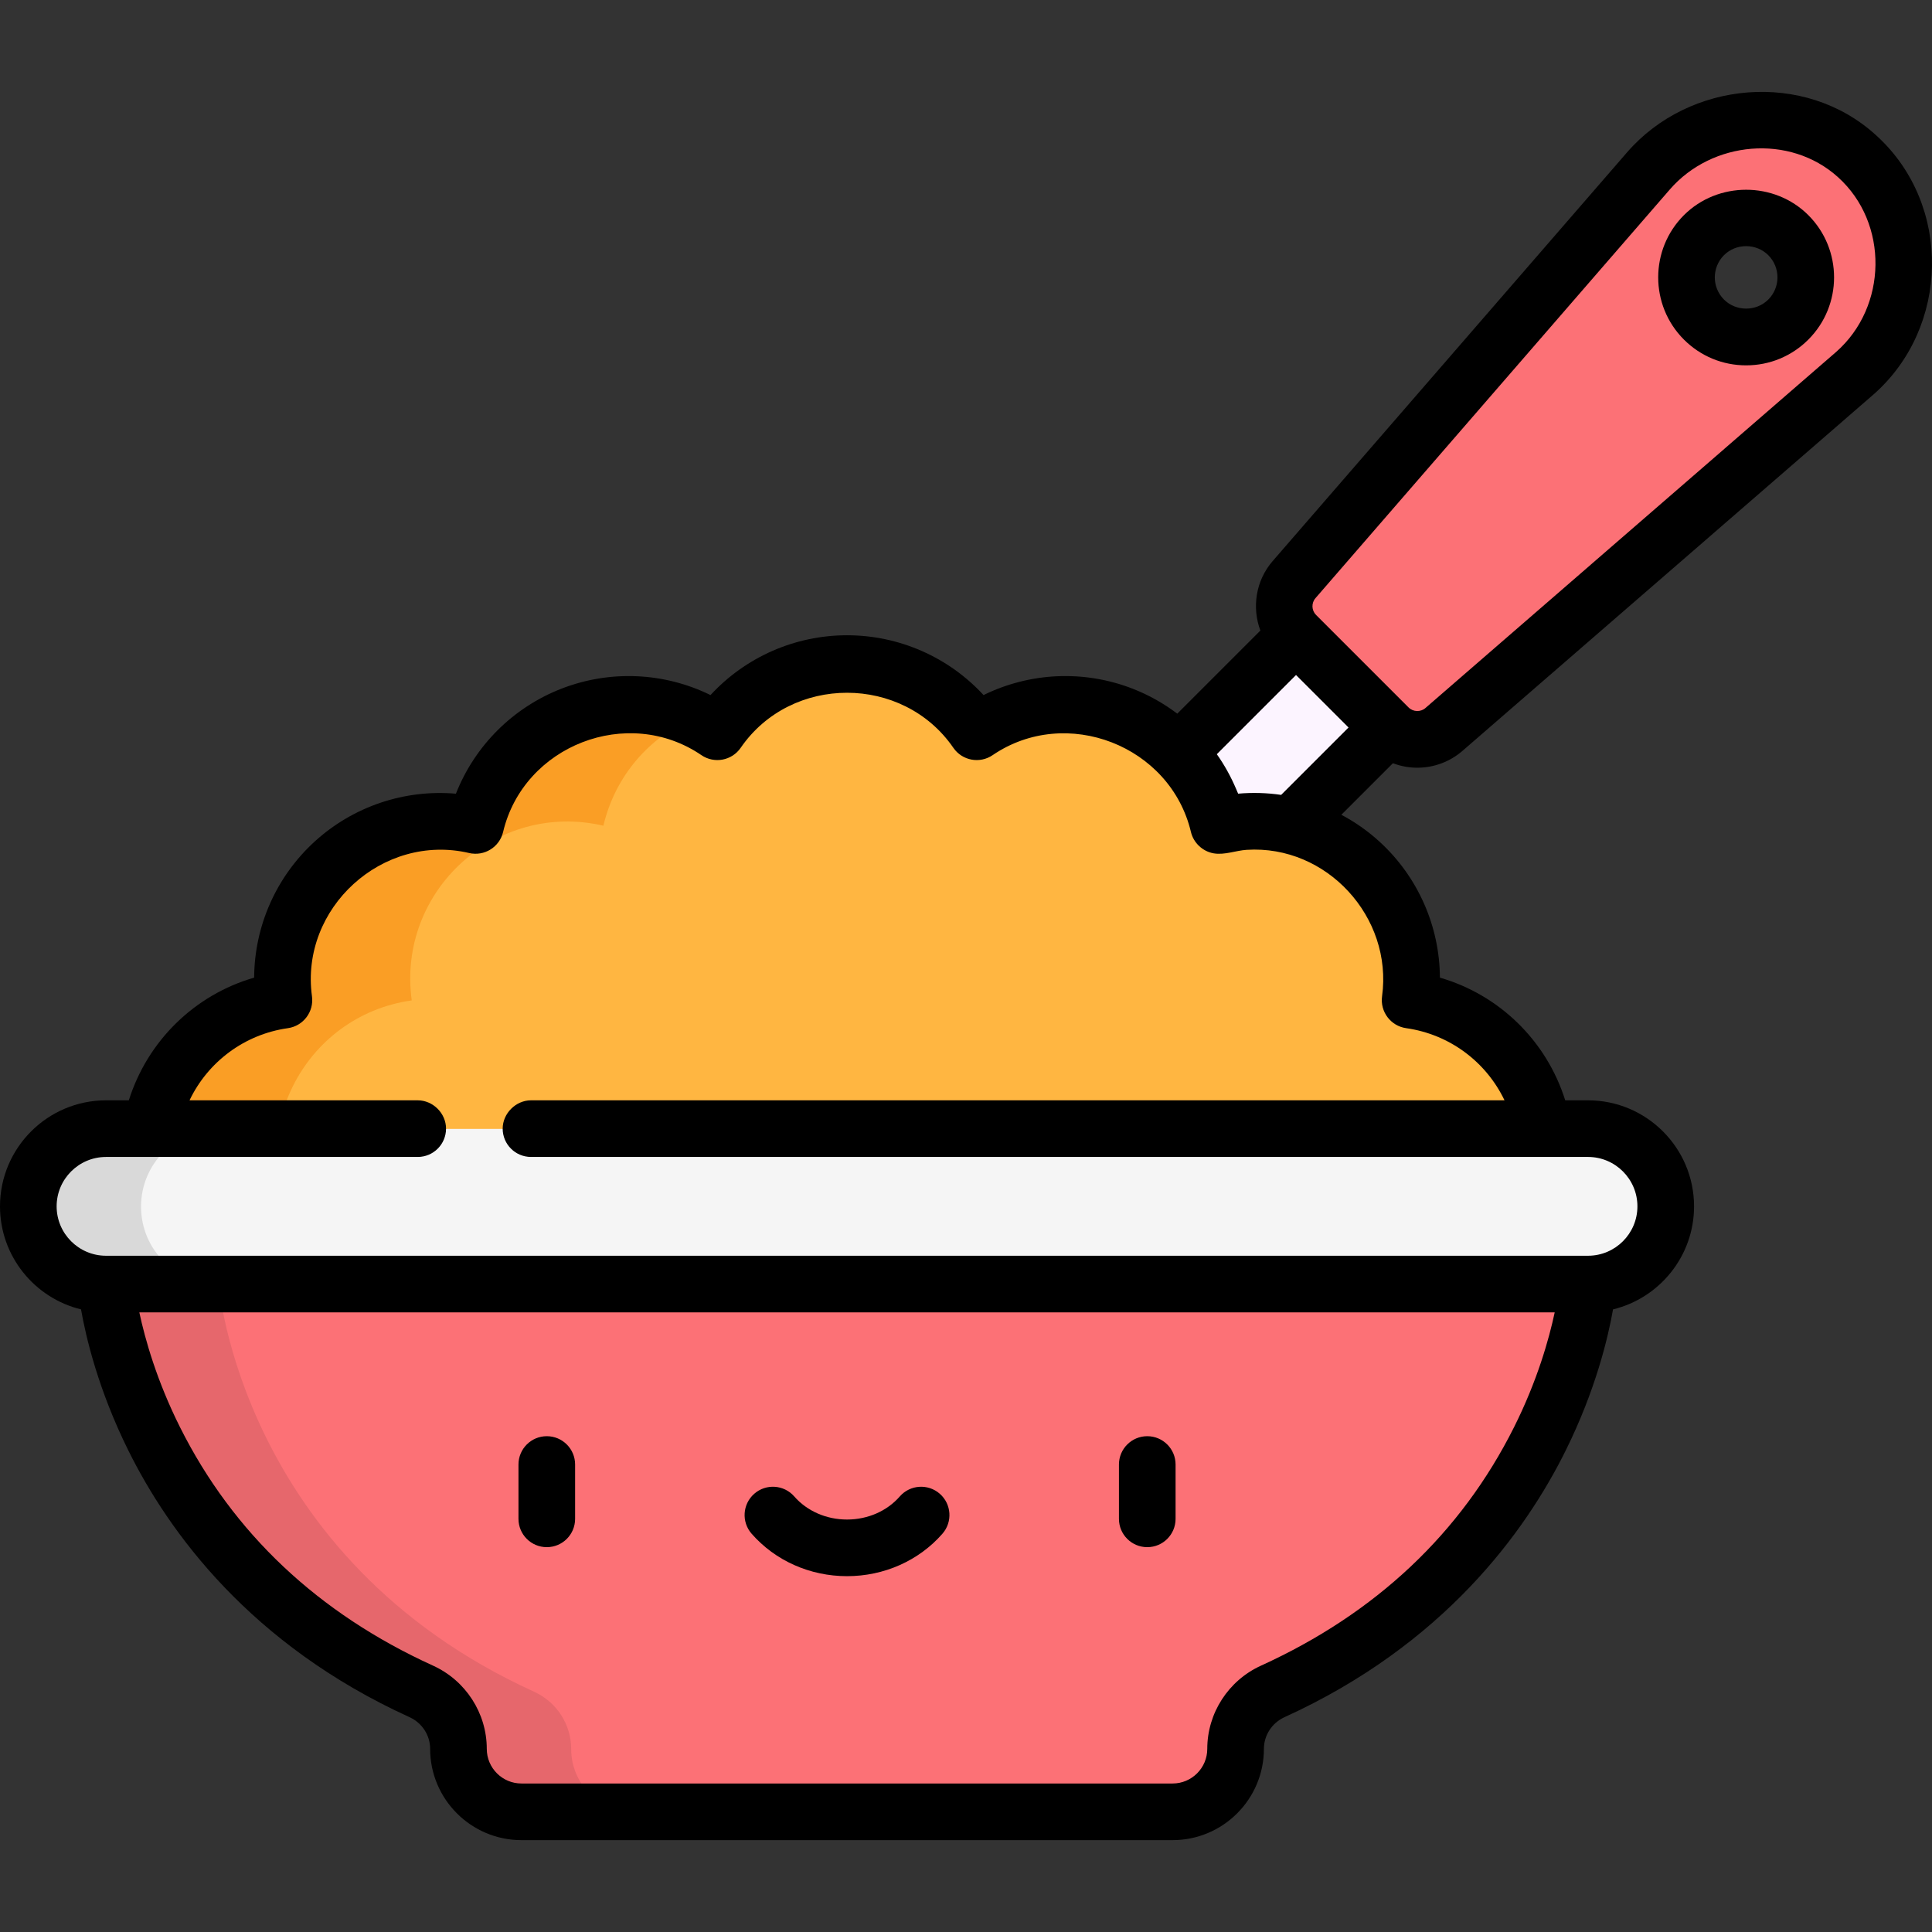 <?xml version="1.0" encoding="iso-8859-1"?>
<!-- Generator: Adobe Illustrator 19.0.0, SVG Export Plug-In . SVG Version: 6.00 Build 0)  -->
<svg xmlns="http://www.w3.org/2000/svg" xmlns:xlink="http://www.w3.org/1999/xlink" version="1.1" id="Layer_1" x="0px" y="0px" viewBox="0 0 511.711 511.711" style="enable-background:new 0 0 511.711 511.711;" xml:space="preserve" width="512" height="512">
<rect x="0" y="0" width="511.711" height="511.711" fill="#333333" stroke="none"/>
<g>
	<g>
		
			<rect x="268.478" y="186.839" transform="matrix(-0.707 0.707 -0.707 -0.707 710.636 113.99)" style="fill:#FCF4FF;" width="126.465" height="34.668"/>
		<path style="fill:#FC7176;" d="M491.674,41.409c-15.992-14.411-41.113-12.332-55.216,3.933L342.602,153.59    c-3.698,4.265-3.471,10.664,0.521,14.656l24.514,24.514c3.992,3.992,10.39,4.219,14.656,0.521l108.821-94.353    c1.295-1.138,2.696-2.518,3.856-3.856C508.696,79.24,507.172,55.374,491.674,41.409z M473.512,84.711    c-6.171,6.171-16.176,6.171-22.347,0c-6.171-6.171-6.171-16.176,0-22.347c6.171-6.171,16.176-6.171,22.347,0    C479.683,68.535,479.683,78.54,473.512,84.711z"/>
		<path style="fill:#FFB641;" d="M44.442,326.449L44.442,326.449L44.442,326.449c-14.166-25.56,1.681-57.384,30.615-61.482l0,0l0,0    c-3.976-28.951,22.297-52.902,50.757-46.271l0,0l0,0c6.751-28.432,39.901-41.275,64.045-24.811l0,0l0,0    c16.566-24.074,52.117-24.074,68.683,0l0,0l0,0c24.144-16.464,57.294-3.621,64.045,24.811v0l0,0    c28.461-6.63,54.733,17.32,50.757,46.271v0l0,0c28.934,4.099,44.78,35.923,30.615,61.482l0,0l0,0H44.442z"/>
		<path style="fill:#FA9E25;" d="M78.442,326.45c-14.166-25.56,1.681-57.384,30.615-61.482h0l0,0    c-3.976-28.951,22.297-52.902,50.757-46.271h0l0,0c3.195-13.456,12.306-23.412,23.574-28.431    c-23.232-10.483-51.409,2.466-57.574,28.431l0,0h0c-28.461-6.63-54.733,17.32-50.757,46.271l0,0h0    c-28.934,4.099-44.78,35.922-30.615,61.482h0h0H78.442L78.442,326.45L78.442,326.45z"/>
		<path style="fill:#FC7176;" d="M224.2,319.587l-196.26,20.584c0,0,5.747,72.497,83.51,107.893    c5.972,2.718,9.835,8.644,9.835,15.206c0,9.212,7.468,16.68,16.68,16.68h172.471c9.212,0,16.68-7.468,16.68-16.68    c0-6.562,3.863-12.488,9.835-15.206c77.763-35.395,83.51-107.893,83.51-107.893L224.2,319.587z"/>
		<path style="fill:#E6676C;" d="M151.285,463.27c0-6.562-3.863-12.488-9.835-15.206c-77.763-35.396-83.51-107.893-83.51-107.893    l181.26-19.011l-15-1.573l-196.26,20.584c0,0,5.747,72.497,83.51,107.893c5.972,2.718,9.835,8.644,9.835,15.206    c0,9.212,7.468,16.68,16.68,16.68h30C158.752,479.95,151.285,472.482,151.285,463.27z"/>
		<path style="fill:#F5F5F5;" d="M420.46,299.004H27.939c-11.368,0-20.584,9.216-20.584,20.584v0    c0,11.368,9.216,20.584,20.584,20.584H420.46c11.368,0,20.584-9.216,20.584-20.584v0    C441.044,308.219,431.828,299.004,420.46,299.004z"/>
		<path style="fill:#D9D9D9;" d="M37.356,319.587L37.356,319.587c0-11.368,9.216-20.584,20.584-20.584h-30    c-11.368,0-20.584,9.216-20.584,20.584l0,0c0,11.368,9.216,20.584,20.584,20.584h30C46.571,340.171,37.356,330.956,37.356,319.587    z"/>
	</g>
	<g>
		<path d="M144.824,409.783c4.142,0,7.5-3.358,7.5-7.5v-14.392c0-4.142-3.358-7.5-7.5-7.5s-7.5,3.358-7.5,7.5v14.392    C137.324,406.425,140.682,409.783,144.824,409.783z"/>
		<path d="M303.864,409.783c4.142,0,7.5-3.358,7.5-7.5v-14.392c0-4.142-3.358-7.5-7.5-7.5s-7.5,3.358-7.5,7.5v14.392    C296.364,406.425,299.722,409.783,303.864,409.783z"/>
		<path d="M224.344,417.465c9.814,0,19.025-4.1,25.273-11.248c2.726-3.119,2.408-7.857-0.711-10.583    c-3.119-2.726-7.857-2.407-10.583,0.711c-3.399,3.889-8.495,6.119-13.979,6.119s-10.58-2.23-13.98-6.12    c-2.726-3.119-7.464-3.437-10.583-0.711c-3.119,2.727-3.437,7.464-0.71,10.583C205.319,413.365,214.531,417.465,224.344,417.465z"/>
		<path d="M21.459,346.803c1.333,7.567,4.628,21.394,12.496,37.295c10.72,21.666,32.353,51.521,74.531,70.72    c3.306,1.505,5.442,4.794,5.442,8.38c0,13.333,10.847,24.18,24.18,24.18H310.58c13.333,0,24.18-10.847,24.18-24.18    c0-3.585,2.136-6.875,5.442-8.38c42.179-19.198,63.812-49.054,74.532-70.72c7.868-15.901,11.163-29.729,12.496-37.295    c12.298-2.986,21.459-14.083,21.459-27.287c0-15.485-12.598-28.084-28.083-28.084h-6.038    c-4.951-15.739-17.408-27.923-33.191-32.497c-0.078-13.629-5.822-26.737-16.05-36.061c-3.076-2.804-6.459-5.164-10.05-7.073    l13.653-13.653c2.039,0.771,4.216,1.191,6.463,1.191c4.392,0,8.639-1.585,11.958-4.463c0,0,108.86-94.388,108.861-94.388    c20.182-17.74,20.83-50.198,0.924-68.452c-0.099-0.09-0.197-0.18-0.296-0.269c-18.89-17.196-49.394-14.449-65.902,4.592    L337.08,148.605c-4.501,5.191-5.538,12.308-3.255,18.405l-22.01,22.01c-3.593-2.714-7.573-4.965-11.875-6.632    c-12.906-5-27.203-4.298-39.438,1.708c-9.239-10.021-22.317-15.839-36.158-15.839c-13.84,0-26.918,5.819-36.158,15.839    c-12.235-6.006-26.532-6.708-39.438-1.708c-12.906,5-22.999,15.15-27.994,27.832c-13.581-1.181-27.163,3.33-37.391,12.653    s-15.973,22.433-16.051,36.062c-15.783,4.573-28.24,16.757-33.191,32.497h-6.038C12.598,291.432,0,304.03,0,319.516    C0,332.719,9.161,343.817,21.459,346.803z M401.001,378.024c-14.05,28.053-36.597,49.297-67.014,63.142    c-8.643,3.935-14.228,12.583-14.228,22.032c0,5.062-4.118,9.18-9.18,9.18H138.108c-5.062,0-9.18-4.118-9.18-9.18    c0-9.449-5.584-18.098-14.228-22.032c-30.417-13.845-52.963-35.088-67.014-63.142c-6.177-12.333-9.272-23.362-10.78-30.425    h374.874C410.272,354.666,407.177,365.693,401.001,378.024z M348.413,158.432c0,0,93.827-108.213,93.857-108.248    c11.148-12.857,31.722-14.814,44.528-3.275c13.543,12.203,13.115,34.343-0.453,46.28c0,0-108.821,94.353-108.822,94.354    c-1.271,1.102-3.255,1.026-4.439-0.158l-24.514-24.514C347.367,161.667,347.298,159.717,348.413,158.432z M343.268,178.781    l13.907,13.907l-17.848,17.847c-3.768-0.552-7.599-0.661-11.392-0.323c-0.169-0.43-0.364-0.847-0.544-1.271    c-1.374-3.221-3.075-6.323-5.102-9.181L343.268,178.781z M28.083,306.432h82.555c4.142,0,7.5-3.358,7.5-7.5    c0-4.047-3.448-7.5-7.5-7.5h-60.44c4.862-10.172,14.512-17.476,26.053-19.111c4.089-0.579,6.94-4.355,6.378-8.446    c-3.207-23.358,18.693-43.289,41.625-37.947c4.021,0.937,8.045-1.554,8.998-5.571c5.445-22.938,33.028-33.641,52.523-20.348    c3.413,2.328,8.064,1.457,10.404-1.945c13.387-19.461,42.964-19.418,56.326,0c2.342,3.402,6.991,4.272,10.404,1.945    c19.478-13.279,47.09-2.551,52.522,20.347c0.686,2.888,3.105,5.159,6.03,5.662c2.88,0.495,5.854-0.747,8.731-0.931    c21.23-1.355,38.737,17.858,35.863,38.788c-0.562,4.091,2.29,7.867,6.378,8.446c11.541,1.635,21.191,8.938,26.054,19.11H140.639    c-4.013,0-7.5,3.479-7.5,7.5c0,4.142,3.358,7.5,7.5,7.5h279.966c7.214,0,13.083,5.87,13.083,13.084s-5.869,13.083-13.083,13.083    H28.083c-7.214,0-13.083-5.869-13.083-13.083S20.869,306.432,28.083,306.432z"/>
		<path d="M462.483,96.767c6.224,0,12.076-2.424,16.477-6.825c9.085-9.085,9.085-23.868,0-32.953    c-8.978-8.978-23.986-8.969-32.954,0c-9.085,9.085-9.085,23.868,0,32.954C450.407,94.343,456.258,96.767,462.483,96.767z     M456.612,67.595c3.205-3.205,8.541-3.199,11.741,0c3.237,3.237,3.237,8.504,0,11.741c-3.203,3.203-8.538,3.204-11.741,0    C453.376,76.099,453.375,70.832,456.612,67.595z"/>
	</g>
</g>















</svg>
